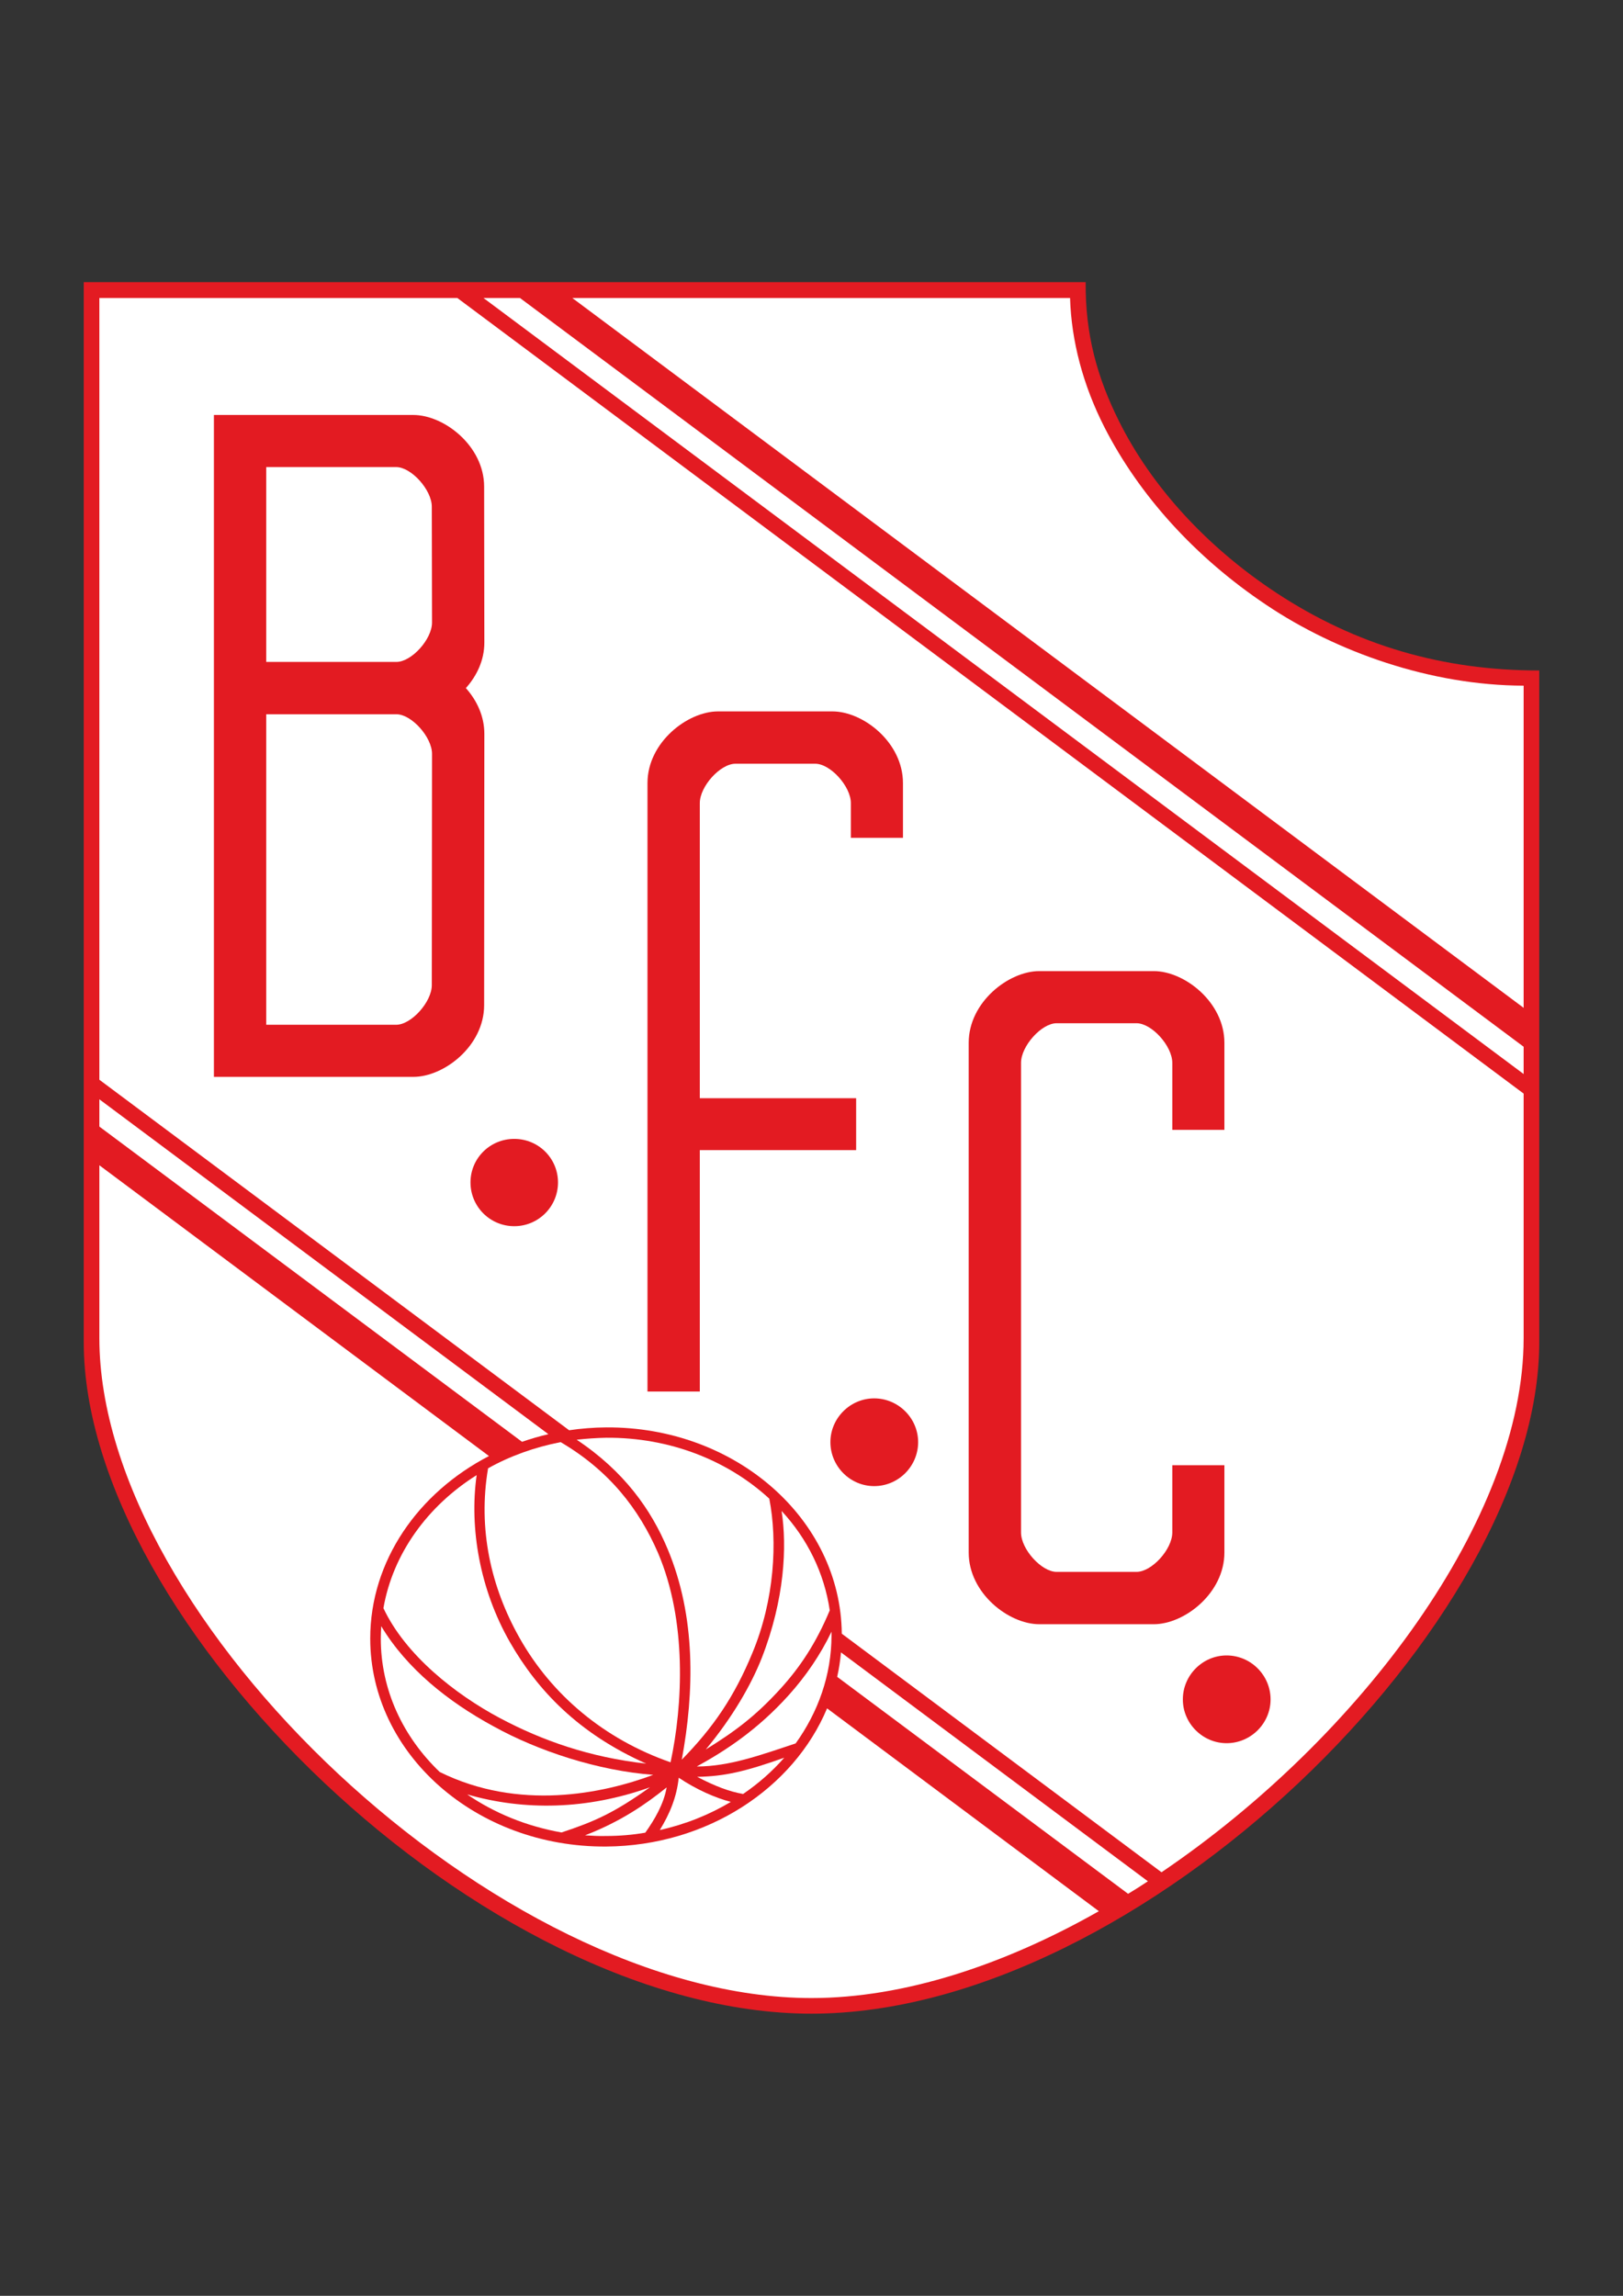 <?xml version="1.0" encoding="iso-8859-1"?>
<!-- Generator: Adobe Illustrator 23.0.1, SVG Export Plug-In . SVG Version: 6.00 Build 0)  -->
<svg version="1.1" xmlns="http://www.w3.org/2000/svg" xmlns:xlink="http://www.w3.org/1999/xlink" x="0px" y="0px"
	 viewBox="0 0 595.276 841.89" style="enable-background:new 0 0 595.276 841.89;" xml:space="preserve">
<rect x="0" y="0" width="595.276" height="841.89" fill="#333333" stroke="none"/>
<g id="Grade" style="display:none;">
</g>
<g id="HQFL">
</g>
<g id="&#xC1;rea_de_trabalho">
</g>
<g id="Linhas-guia">
</g>
<g id="Page_1">
	<g id="HQFL_1_">
		<g>
			<path style="fill-rule:evenodd;clip-rule:evenodd;fill:#E31B22;" d="M30.719,103.466v388.765
				c0,102.654,146.442,246.194,266.919,246.194c120.475,0,266.918-143.539,266.918-246.194V245.876
				c-35.563,0-67.174-9.274-96.285-28.385c-25.643-16.854-45.965-39.11-57.898-63.141c-7.984-16.047-12.339-31.692-12.177-50.884
				H30.719L30.719,103.466z"/>
			<path style="fill-rule:evenodd;clip-rule:evenodd;fill:#FFFFFF;" d="M222.32,677.138c-47.659,0.322-86.527-33.95-86.527-76.286
				c0-28.451,17.569-53.46,43.548-66.914L36.445,427.316v63.383c0,103.299,146.442,242.001,261.193,242.001
				c33.869,0,70.559-12.097,105.395-31.854l-99.683-74.379C291.099,655.742,259.399,676.886,222.32,677.138L222.32,677.138z"/>
			<path style="fill-rule:evenodd;clip-rule:evenodd;fill:#FFFFFF;" d="M36.445,403.123v10l155.027,115.6
				c3.14-1.092,6.362-2.034,9.663-2.799L36.445,403.123L36.445,403.123z"/>
			<path style="fill-rule:evenodd;clip-rule:evenodd;fill:#FFFFFF;" d="M413.759,694.475c2.42-1.451,4.839-2.983,7.258-4.596
				l-112.56-83.931c-0.276,3.037-0.732,6.03-1.397,8.963L413.759,694.475L413.759,694.475z"/>
			<polygon style="fill-rule:evenodd;clip-rule:evenodd;fill:#FFFFFF;" points="177.322,109.272 558.831,393.85 558.831,383.85 
				190.709,109.272 177.322,109.272 			"/>
			<path style="fill-rule:evenodd;clip-rule:evenodd;fill:#FFFFFF;" d="M36.445,109.272v286.675l172.3,128.539
				c4.425-0.654,8.957-1.016,13.575-1.048c47.418-0.319,86.039,33.608,86.427,75.65l117.269,87.484
				c73.06-49.513,132.814-129.911,132.814-195.874v-89.671L167.727,109.272H36.445L36.445,109.272z"/>
			<path style="fill-rule:evenodd;clip-rule:evenodd;fill:#FFFFFF;" d="M464.481,221.845c-26.208-17.499-46.689-40.32-59.352-65.077
				c-7.902-15.483-12.176-31.691-12.66-47.496H209.902l348.93,260.306V251.44C524.881,251.359,490.286,239.182,464.481,221.845
				L464.481,221.845z"/>
			<path style="fill-rule:evenodd;clip-rule:evenodd;fill:#E31B22;" d="M188.612,417.638c-8.87,0-16.048,7.097-16.048,15.967
				c0,8.871,7.177,16.048,16.048,16.048c8.87,0,16.048-7.177,16.048-16.048C204.66,424.735,197.483,417.638,188.612,417.638
				L188.612,417.638z"/>
			<path style="fill-rule:evenodd;clip-rule:evenodd;fill:#E31B22;" d="M177.645,269.1c0-6.452-2.741-12.258-6.773-16.773
				c4.032-4.516,6.773-10.241,6.773-16.693l-0.08-57.173c0-14.918-14.677-26.289-25.966-26.289H78.458v242.727h73.141
				c11.29,0,25.966-11.37,25.966-26.289L177.645,269.1L177.645,269.1z M158.372,361.272c0,6.128-7.499,14.515-13.063,14.515H97.651
				V261.923h47.739c5.564,0,13.064,8.386,13.064,14.515L158.372,361.272L158.372,361.272z M145.389,242.731H97.651v-71.447h47.658
				c5.564,0,13.063,8.387,13.063,14.515l0.081,42.498C158.453,234.424,150.953,242.731,145.389,242.731L145.389,242.731z"/>
			<path style="fill-rule:evenodd;clip-rule:evenodd;fill:#E31B22;" d="M314.008,402.72h-57.335V294.502
				c0-6.129,7.5-14.435,13.064-14.435h29.271c5.564,0,13.064,8.306,13.064,14.435v12.741h19.112v-20.079
				c0-14.918-14.596-26.289-25.886-26.289h-41.932c-11.21,0-25.886,11.37-25.886,26.289v223.131h19.192V421.75h57.335V402.72
				L314.008,402.72z"/>
			<path style="fill-rule:evenodd;clip-rule:evenodd;fill:#E31B22;" d="M320.619,512.793c-8.789,0-16.047,7.258-16.047,16.048
				c0,8.87,7.258,16.128,16.047,16.128c8.871,0,16.129-7.258,16.129-16.128C336.748,520.051,329.49,512.793,320.619,512.793
				L320.619,512.793z"/>
			<path style="fill-rule:evenodd;clip-rule:evenodd;fill:#E31B22;" d="M449.886,607.062c-8.79,0-16.048,7.258-16.048,16.128
				c0,8.79,7.258,16.048,16.048,16.048c8.87,0,16.128-7.258,16.128-16.048C466.013,614.32,458.756,607.062,449.886,607.062
				L449.886,607.062z"/>
			<path style="fill-rule:evenodd;clip-rule:evenodd;fill:#E31B22;" d="M449.079,569.323v-32.014h-19.112v24.675
				c0,6.129-7.498,14.436-13.143,14.436h-29.272c-5.565,0-13.063-8.307-13.063-14.436V389.738c0-6.129,7.498-14.515,13.063-14.515
				h29.272c5.645,0,13.143,8.386,13.143,14.515v24.595h19.112v-31.933c0-14.918-14.677-26.289-25.886-26.289H381.18
				c-11.209,0-25.886,11.37-25.886,26.289v186.924c0,14.918,14.677,26.288,25.886,26.288h42.013
				C434.402,595.611,449.079,584.24,449.079,569.323L449.079,569.323z"/>
			<path style="fill-rule:evenodd;clip-rule:evenodd;fill:#FFFFFF;" d="M244.899,568.113c10.402,24.837,9.758,52.335,5.161,77.172
				c11.531-11.773,19.273-23.063,25.885-39.11c8.145-19.515,9.273-40.964,6.209-56.608c-15.079-13.87-36.288-22.499-59.835-22.337
				c-3.629,0.08-7.257,0.322-10.806,0.725C228.932,539.566,238.851,553.598,244.899,568.113L244.899,568.113z"/>
			<path style="fill-rule:evenodd;clip-rule:evenodd;fill:#FFFFFF;" d="M245.947,646.253c4.516-21.048,6.048-51.851-4.597-76.769
				c-7.015-16.208-17.982-30.24-35.724-40.643c-9.515,1.854-18.547,5.08-26.611,9.597c-3.79,22.257,1.048,43.626,11.531,62.173
				C202.402,621.657,221.675,637.786,245.947,646.253L245.947,646.253z"/>
			<path style="fill-rule:evenodd;clip-rule:evenodd;fill:#FFFFFF;" d="M183.37,630.044c15.483,8.226,32.821,14.354,53.626,16.693
				C212.159,635.69,197.16,619.883,187,602.143c-10.968-19.193-14.918-41.691-12.177-61.206
				c-17.983,11.289-30.724,28.788-34.191,48.788C148.696,606.901,167.001,621.335,183.37,630.044L183.37,630.044z"/>
			<path style="fill-rule:evenodd;clip-rule:evenodd;fill:#FFFFFF;" d="M279.413,607.949c-3.859,9.81-10.766,21.863-20.559,33.604
				c10.556-6.565,18.109-12.049,27.574-22.476c6.935-7.66,12.822-16.37,17.902-28.547c-2.016-13.709-8.225-26.288-17.66-36.449
				C288.687,567.145,287.8,586.418,279.413,607.949L279.413,607.949z"/>
			<path style="fill-rule:evenodd;clip-rule:evenodd;fill:#FFFFFF;" d="M239.577,650.85c-20.16-1.532-42.013-8.629-58.625-17.821
				c-16.612-9.032-31.691-21.048-41.127-36.693c-0.08,1.532-0.161,2.983-0.161,4.516c0,18.871,8.145,36.047,21.612,48.949
				C190.306,664.156,221.03,657.784,239.577,650.85L239.577,650.85z"/>
			<path style="fill-rule:evenodd;clip-rule:evenodd;fill:#FFFFFF;" d="M248.931,651.979c-0.726,6.935-3.225,13.063-6.935,19.11
				c9.435-2.097,18.225-5.645,26.046-10.321c-5.564-1.451-12.499-4.436-19.112-8.87V651.979L248.931,651.979z"/>
			<path style="fill-rule:evenodd;clip-rule:evenodd;fill:#FFFFFF;" d="M272.559,657.866c5.645-3.871,10.725-8.307,15.08-13.306
				c-14.274,5.08-21.934,6.854-31.934,7.015C262.318,655.042,267.478,656.978,272.559,657.866L272.559,657.866z"/>
			<path style="fill-rule:evenodd;clip-rule:evenodd;fill:#FFFFFF;" d="M289.332,621.576
				c-11.451,12.741-23.225,20.404-33.627,26.128l-0.081,0.081h0.161c11.774-0.081,22.741-4.032,36.047-8.467
				c8.225-11.452,13.144-25.08,13.144-39.595c0-0.483,0-0.888,0-1.371C300.945,606.738,295.702,614.481,289.332,621.576
				L289.332,621.576z"/>
			<path style="fill-rule:evenodd;clip-rule:evenodd;fill:#FFFFFF;" d="M244.415,655.527c-7.338,5.887-16.45,12.338-29.837,17.499
				c2.581,0.161,5.161,0.322,7.742,0.241c4.919,0,9.676-0.403,14.354-1.209c3.387-4.758,6.773-10.484,7.822-16.531H244.415
				L244.415,655.527z"/>
			<path style="fill-rule:evenodd;clip-rule:evenodd;fill:#FFFFFF;" d="M171.356,658.026c9.999,6.854,21.773,11.693,34.594,13.951
				c12.153-4.025,19.248-7.166,32.424-16.56C215.283,663.669,192.275,664.061,171.356,658.026L171.356,658.026z"/>
		</g>
	</g>
</g>
</svg>
